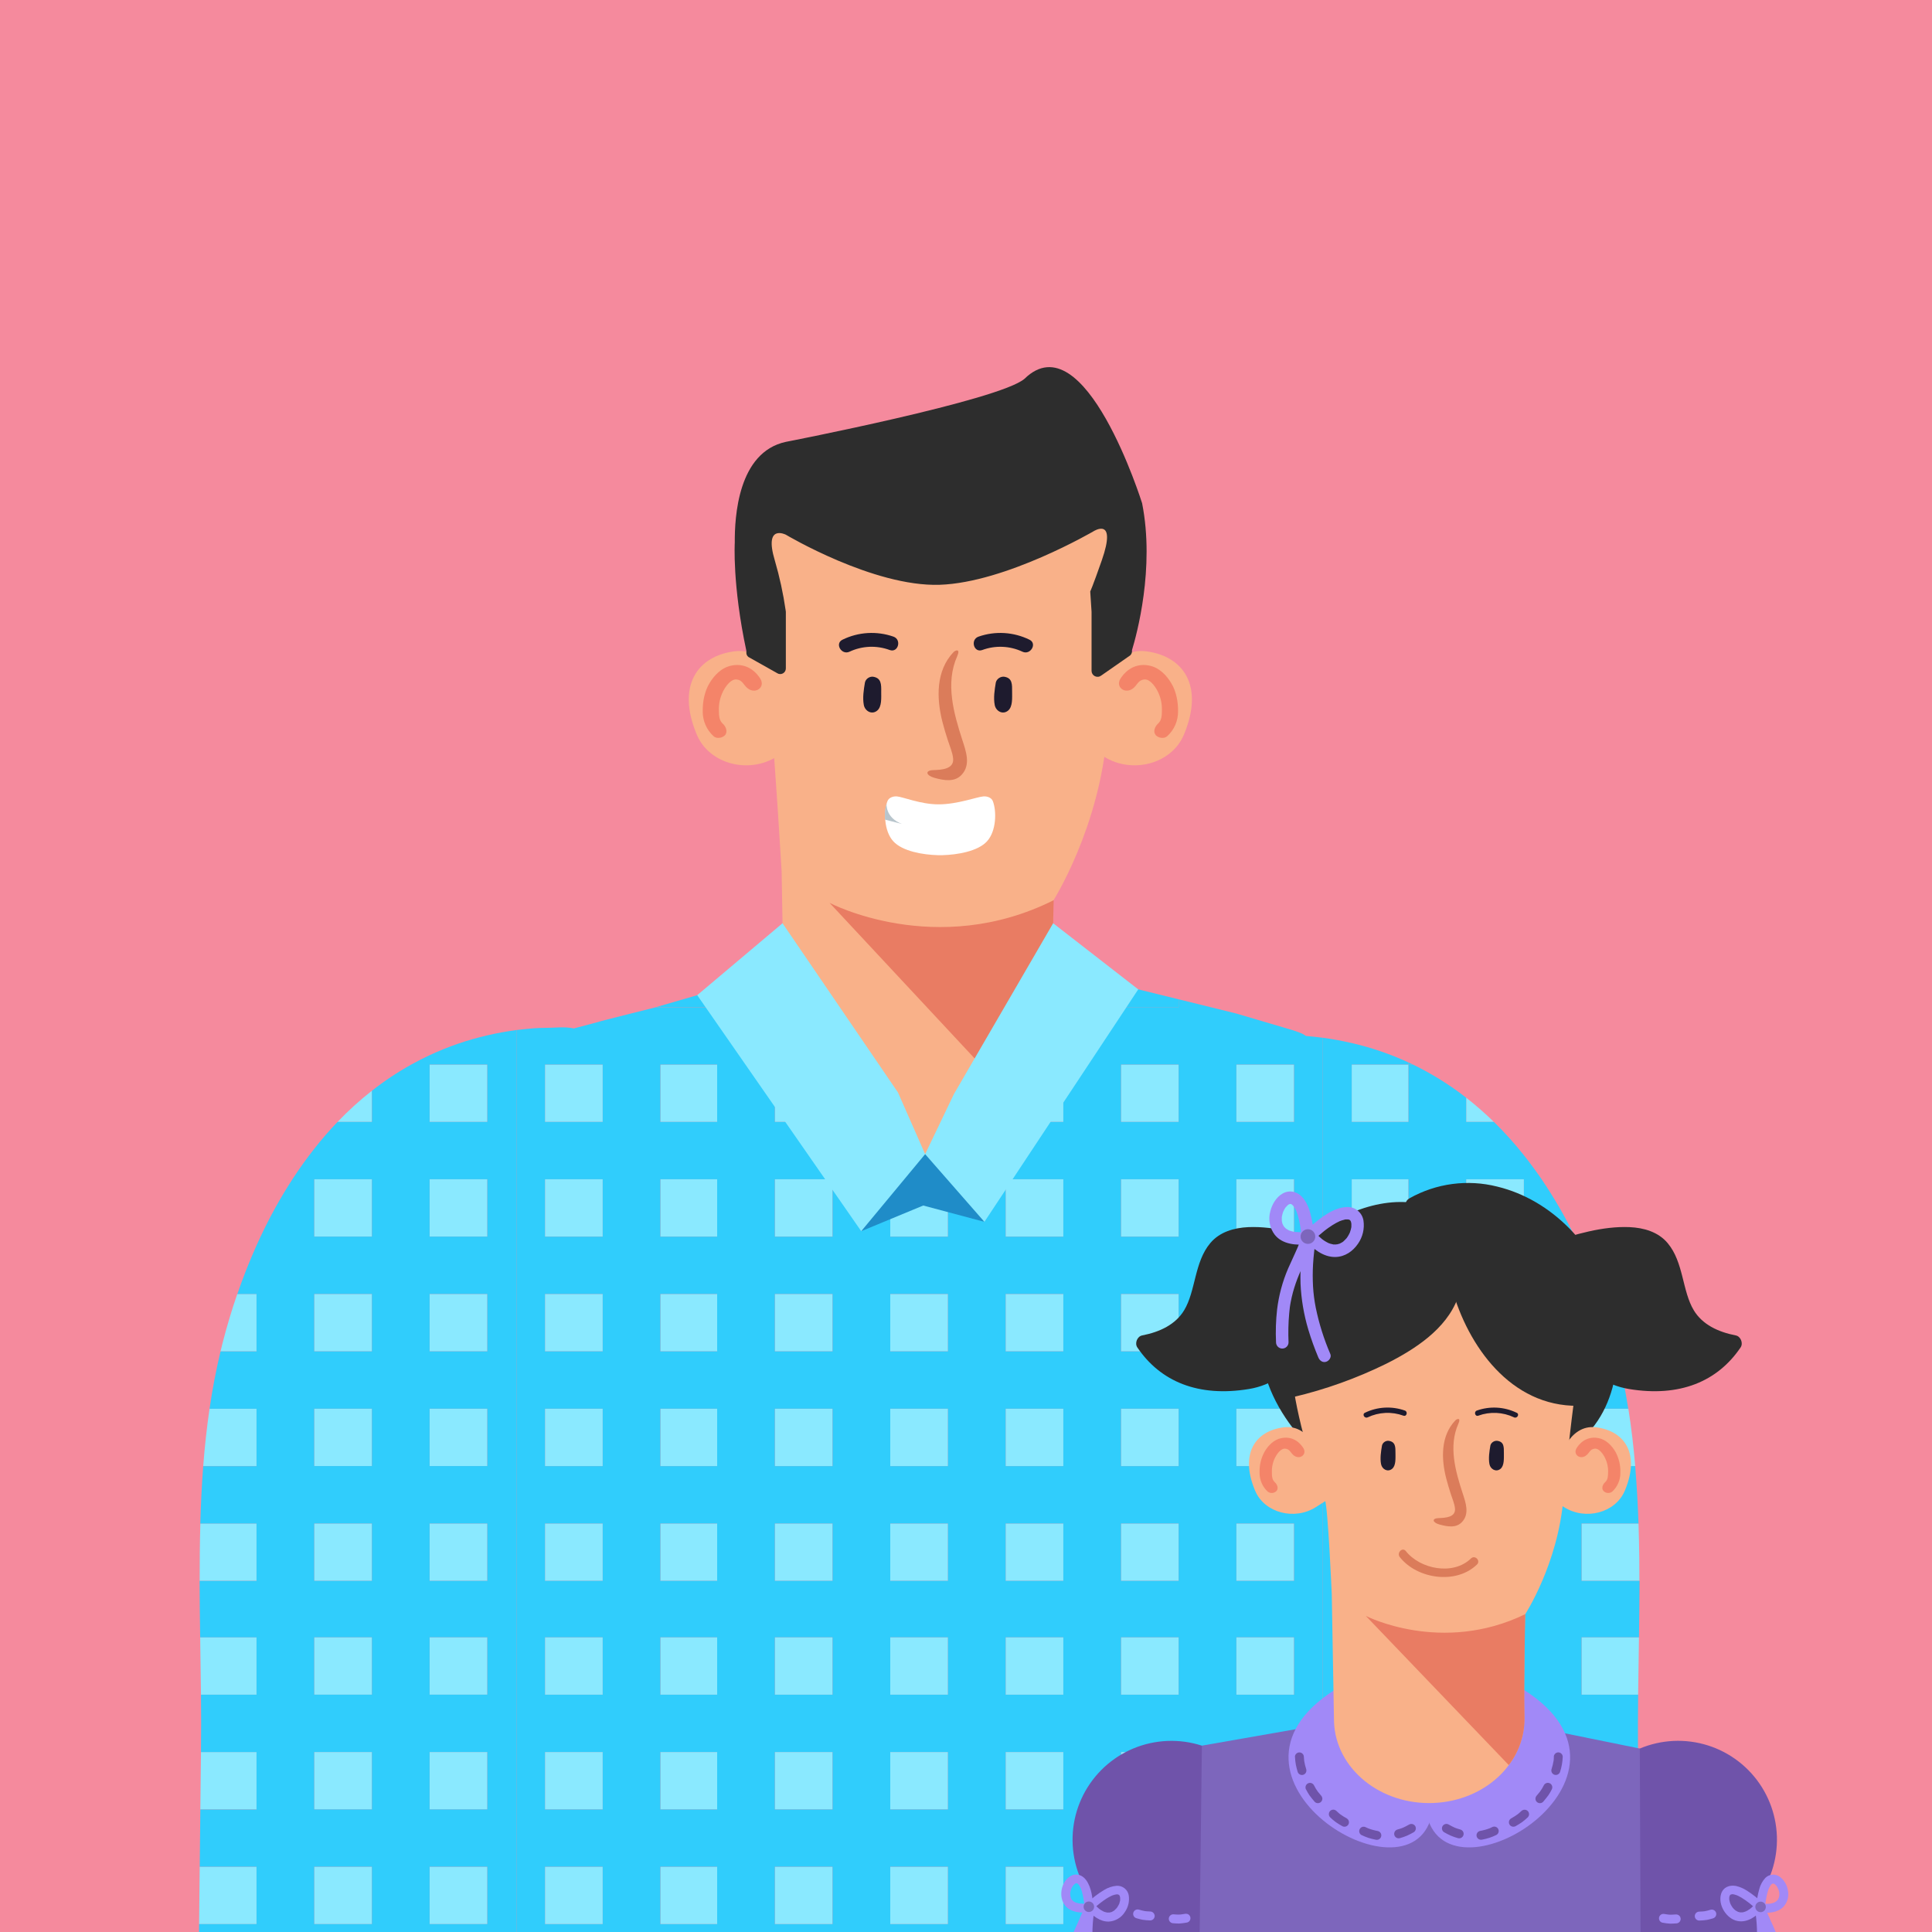 <svg width="174" height="174" viewBox="0 0 174 174" fill="none" xmlns="http://www.w3.org/2000/svg">
<rect x="0" y="0" width="174" height="174" fill="#333333" stroke="none"/>
<g clip-path="url(#clip0_682_1138)">
<path d="M181.007 -5.42H-8.618V184.205H181.007V-5.42Z" fill="#F58A9D"/>
<path d="M64.591 168.121H59.477V173.288H64.591V168.121Z" fill="#8AE9FF"/>
<path d="M106.15 168.121H100.962V173.288H106.15V168.121Z" fill="#8AE9FF"/>
<path d="M116.543 168.121H111.347V173.288H116.543V168.121Z" fill="#8AE9FF"/>
<path d="M85.374 168.121H80.178V173.288H85.374V168.121Z" fill="#8AE9FF"/>
<path d="M74.981 168.121H69.785V173.288H74.981V168.121Z" fill="#8AE9FF"/>
<path d="M54.28 168.121H49.084V173.288H54.28V168.121Z" fill="#8AE9FF"/>
<path d="M95.766 168.121H90.57V173.288H95.766V168.121Z" fill="#8AE9FF"/>
<path d="M74.981 157.794H69.785V162.961H74.981V157.794Z" fill="#8AE9FF"/>
<path d="M85.374 157.794H80.178V162.961H85.374V157.794Z" fill="#8AE9FF"/>
<path d="M64.591 157.794H59.477V162.961H64.591V157.794Z" fill="#8AE9FF"/>
<path d="M106.15 157.794H100.962V162.961H106.15V157.794Z" fill="#8AE9FF"/>
<path d="M116.543 157.794H111.347V162.961H116.543V157.794Z" fill="#8AE9FF"/>
<path d="M95.766 157.794H90.57V162.961H95.766V157.794Z" fill="#8AE9FF"/>
<path d="M54.28 157.794H49.084V162.961H54.28V157.794Z" fill="#8AE9FF"/>
<path d="M54.28 147.46H49.084V152.627H54.28V147.46Z" fill="#8AE9FF"/>
<path d="M95.766 147.46H90.57V152.627H95.766V147.46Z" fill="#8AE9FF"/>
<path d="M64.591 147.46H59.477V152.627H64.591V147.46Z" fill="#8AE9FF"/>
<path d="M116.543 147.46H111.347V152.627H116.543V147.46Z" fill="#8AE9FF"/>
<path d="M74.981 147.46H69.785V152.627H74.981V147.46Z" fill="#8AE9FF"/>
<path d="M85.374 147.46H80.178V152.627H85.374V147.46Z" fill="#8AE9FF"/>
<path d="M106.15 147.46H100.962V152.627H106.15V147.46Z" fill="#8AE9FF"/>
<path d="M116.543 137.208H111.347V142.375H116.543V137.208Z" fill="#8AE9FF"/>
<path d="M64.591 137.208H59.477V142.375H64.591V137.208Z" fill="#8AE9FF"/>
<path d="M95.766 137.208H90.57V142.375H95.766V137.208Z" fill="#8AE9FF"/>
<path d="M54.28 137.208H49.084V142.375H54.28V137.208Z" fill="#8AE9FF"/>
<path d="M85.374 137.208H80.178V142.375H85.374V137.208Z" fill="#8AE9FF"/>
<path d="M74.981 137.208H69.785V142.375H74.981V137.208Z" fill="#8AE9FF"/>
<path d="M106.15 137.208H100.962V142.375H106.15V137.208Z" fill="#8AE9FF"/>
<path d="M54.28 126.873H49.084V132.04H54.28V126.873Z" fill="#8AE9FF"/>
<path d="M74.981 126.873H69.785V132.04H74.981V126.873Z" fill="#8AE9FF"/>
<path d="M116.543 126.873H111.347V132.04H116.543V126.873Z" fill="#8AE9FF"/>
<path d="M85.374 126.873H80.178V132.04H85.374V126.873Z" fill="#8AE9FF"/>
<path d="M64.591 126.873H59.477V132.04H64.591V126.873Z" fill="#8AE9FF"/>
<path d="M95.766 126.873H90.57V132.04H95.766V126.873Z" fill="#8AE9FF"/>
<path d="M106.15 126.873H100.962V132.04H106.15V126.873Z" fill="#8AE9FF"/>
<path d="M74.981 116.54H69.785V121.707H74.981V116.54Z" fill="#8AE9FF"/>
<path d="M64.591 116.54H59.477V121.707H64.591V116.54Z" fill="#8AE9FF"/>
<path d="M106.15 116.54H100.962V121.707H106.15V116.54Z" fill="#8AE9FF"/>
<path d="M95.766 116.54H90.57V121.707H95.766V116.54Z" fill="#8AE9FF"/>
<path d="M85.374 116.54H80.178V121.707H85.374V116.54Z" fill="#8AE9FF"/>
<path d="M116.543 116.54H111.347V121.707H116.543V116.54Z" fill="#8AE9FF"/>
<path d="M54.28 116.54H49.084V121.707H54.28V116.54Z" fill="#8AE9FF"/>
<path d="M116.543 106.204H111.347V111.371H116.543V106.204Z" fill="#8AE9FF"/>
<path d="M64.591 106.204H59.477V111.371H64.591V106.204Z" fill="#8AE9FF"/>
<path d="M74.981 106.204H69.785V111.371H74.981V106.204Z" fill="#8AE9FF"/>
<path d="M85.374 106.204H80.178V111.371H85.374V106.204Z" fill="#8AE9FF"/>
<path d="M106.15 106.204H100.962V111.371H106.15V106.204Z" fill="#8AE9FF"/>
<path d="M54.28 106.204H49.084V111.371H54.28V106.204Z" fill="#8AE9FF"/>
<path d="M95.766 106.204H90.57V111.371H95.766V106.204Z" fill="#8AE9FF"/>
<path d="M106.15 95.874H100.962V101.041H106.15V95.874Z" fill="#8AE9FF"/>
<path d="M95.766 95.874H90.57V101.041H95.766V95.874Z" fill="#8AE9FF"/>
<path d="M64.591 95.874H59.477V101.041H64.591V95.874Z" fill="#8AE9FF"/>
<path d="M54.28 95.874H49.084V101.041H54.28V95.874Z" fill="#8AE9FF"/>
<path d="M85.374 95.874H80.178V101.041H85.374V95.874Z" fill="#8AE9FF"/>
<path d="M74.981 95.874H69.785V101.041H74.981V95.874Z" fill="#8AE9FF"/>
<path d="M116.543 95.874H111.347V101.041H116.543V95.874Z" fill="#8AE9FF"/>
<path d="M106.151 90.707V90.001L100.962 88.722V90.707H106.151Z" fill="#30CDFC"/>
<path d="M74.983 90.707V86.202H74.561L69.785 87.593V90.707H74.983Z" fill="#8AE9FF"/>
<path d="M85.374 86.202H80.178V90.707H85.374V86.202Z" fill="#8AE9FF"/>
<path d="M95.766 90.707V87.441L90.748 86.202H90.57V90.707H95.766Z" fill="#8AE9FF"/>
<path d="M64.59 90.707V89.106L59.477 90.593V90.707H64.59Z" fill="#30CDFC"/>
<path d="M59.082 90.707H59.477V90.593L59.082 90.707Z" fill="#30CDFC"/>
<path d="M117.61 93.301C117.442 93.172 117.254 93.071 117.053 93.003C116.987 92.969 116.476 92.793 116.409 92.776L111.354 91.284L109.012 90.705L106.151 90V90.705H100.963V88.722L95.765 87.433V90.705H90.57V86.194H85.374V90.705H80.178V86.194H74.982V90.705H69.785V87.593L64.589 89.104V90.715H59.082C59.082 90.715 53.988 91.981 53.846 92.049L51.682 92.623C50.831 92.437 49.981 92.574 49.083 92.573C48.761 92.573 48.433 92.585 48.099 92.608C47.562 92.65 47.034 92.708 46.514 92.769V195.236V198.123H119.104V93.46C118.613 93.396 118.115 93.343 117.61 93.301ZM111.35 101.034V95.874H116.546V101.042H111.346L111.35 101.034ZM111.35 111.365V106.204H116.546V111.373H111.346L111.35 111.365ZM111.35 121.698V116.54H116.546V121.706H111.346L111.35 121.698ZM111.35 132.032V126.873H116.546V132.04H111.346L111.35 132.032ZM111.35 142.367V137.208H116.546V142.375H111.346L111.35 142.367ZM111.35 152.619V147.46H116.546V152.627H111.346L111.35 152.619ZM111.35 162.952V157.794H116.546V162.96H111.346L111.35 162.952ZM111.35 173.28V168.113H116.546V173.28H111.346H111.35ZM111.35 183.613V178.446H116.546V183.613H111.346H111.35ZM111.35 193.948V188.79H116.546V193.956H111.346L111.35 193.948ZM100.963 101.042V95.874H106.151V101.042H100.963ZM100.963 111.373V106.204H106.151V111.373H100.963ZM100.963 121.706V116.54H106.151V121.706H100.963ZM100.963 132.04V126.873H106.151V132.04H100.963ZM100.963 142.375V137.208H106.151V142.375H100.963ZM100.963 152.627V147.46H106.151V152.627H100.963ZM100.963 162.96V157.794H106.151V162.96H100.963ZM100.963 173.288V168.121H106.151V173.288H100.963ZM100.963 183.621V178.454H106.151V183.621H100.963ZM100.963 193.956V188.79H106.151V193.956H100.963ZM90.57 101.042V95.874H95.765V101.042H90.57ZM90.57 111.373V106.204H95.765V111.373H90.57ZM90.57 121.706V116.54H95.765V121.706H90.57ZM90.57 132.04V126.873H95.765V132.04H90.57ZM90.57 142.375V137.208H95.765V142.375H90.57ZM90.57 152.627V147.46H95.765V152.627H90.57ZM90.57 162.96V157.794H95.765V162.96H90.57ZM90.57 173.288V168.121H95.765V173.288H90.57ZM90.57 183.621V178.454H95.765V183.621H90.57ZM90.57 193.956V188.79H95.765V193.956H90.57ZM80.178 101.042V95.874H85.374V101.042H80.178ZM80.178 111.373V106.204H85.374V111.373H80.178ZM80.178 121.706V116.54H85.374V121.706H80.178ZM80.178 132.04V126.873H85.374V132.04H80.178ZM80.178 142.375V137.208H85.374V142.375H80.178ZM80.178 152.627V147.46H85.374V152.627H80.178ZM80.178 162.96V157.794H85.374V162.96H80.178ZM80.178 173.288V168.121H85.374V173.288H80.178ZM80.178 183.621V178.454H85.374V183.621H80.178ZM80.178 193.956V188.79H85.374V193.956H80.178ZM69.785 101.042V95.874H74.982V101.042H69.785ZM69.785 111.373V106.204H74.982V111.373H69.785ZM69.785 121.706V116.54H74.982V121.706H69.785ZM69.785 132.04V126.873H74.982V132.04H69.785ZM69.785 142.375V137.208H74.982V142.375H69.785ZM69.785 152.627V147.46H74.982V152.627H69.785ZM69.785 162.96V157.794H74.982V162.96H69.785ZM69.785 173.288V168.121H74.982V173.288H69.785ZM69.785 183.621V178.454H74.982V183.621H69.785ZM69.785 193.956V188.79H74.982V193.956H69.785ZM59.474 101.042V95.874H64.589V101.042H59.477H59.474ZM59.474 111.373V106.204H64.589V111.373H59.477H59.474ZM59.474 121.706V116.54H64.589V121.706H59.477H59.474ZM59.474 132.04V126.873H64.589V132.04H59.477H59.474ZM59.474 142.375V137.208H64.589V142.375H59.477H59.474ZM59.474 152.627V147.46H64.589V152.627H59.477H59.474ZM59.474 162.96V157.794H64.589V162.96H59.477H59.474ZM59.474 173.288V168.121H64.589V173.288H59.477H59.474ZM59.474 183.621V178.454H64.589V183.621H59.477H59.474ZM59.474 193.956V188.79H64.589V193.956H59.477H59.474ZM49.083 101.042V95.874H54.281V101.042H49.083ZM49.083 111.373V106.204H54.281V111.373H49.083ZM49.083 121.706V116.54H54.281V121.706H49.083ZM49.083 132.04V126.873H54.281V132.04H49.083ZM49.083 142.375V137.208H54.281V142.375H49.083ZM49.083 152.627V147.46H54.281V152.627H49.083ZM49.083 162.96V157.794H54.281V162.96H49.083ZM49.083 173.288V168.121H54.281V173.288H49.083ZM49.083 183.621V178.454H54.281V183.621H49.083ZM49.083 193.956V188.79H54.281V193.956H49.083Z" fill="#30CDFC"/>
<path d="M68.185 44.178C68.185 44.178 67.761 56.043 69.535 66.217C69.722 67.275 70.395 78.474 70.395 78.474L70.682 95.115C70.903 101.2 76.598 105.942 83.32 105.637C89.803 105.346 94.865 100.455 94.759 94.59C94.665 89.347 94.859 81.115 94.859 81.115C94.859 81.115 99.047 74.533 99.713 65.924C100.378 57.314 100.14 45.29 100.14 45.29L87.995 38.335L68.185 44.178Z" fill="#F9B189"/>
<path d="M94.895 81.09V81.074C84.313 86.373 74.714 81.314 74.714 81.314L92.8 100.712C94.124 98.931 94.825 96.764 94.795 94.545C94.7 89.446 94.88 81.522 94.895 81.09Z" fill="#E97C63"/>
<path d="M127.25 95.874L126.853 95.688V95.874H127.25Z" fill="#30CDFC"/>
<g style="mix-blend-mode:screen">
<path d="M147.637 145.18C147.644 144.245 147.649 143.311 147.65 142.375H147.637V145.18Z" fill="#1F8CC8"/>
</g>
<path d="M147.635 168.121H142.439V173.288H147.635V168.121Z" fill="#8AE9FF"/>
<path d="M23.103 168.121H17.986C17.968 169.827 17.95 171.549 17.932 173.288H23.103V168.121Z" fill="#8AE9FF"/>
<path d="M126.852 168.121H121.738V173.288H126.852V168.121Z" fill="#8AE9FF"/>
<path d="M33.497 168.121H28.301V173.288H33.497V168.121Z" fill="#8AE9FF"/>
<path d="M137.244 168.121H132.048V173.288H137.244V168.121Z" fill="#8AE9FF"/>
<path d="M43.888 168.121H38.692V173.288H43.888V168.121Z" fill="#8AE9FF"/>
<path d="M33.497 157.794H28.301V162.961H33.497V157.794Z" fill="#8AE9FF"/>
<path d="M43.888 157.794H38.692V162.961H43.888V157.794Z" fill="#8AE9FF"/>
<path d="M137.244 157.794H132.048V162.961H137.244V157.794Z" fill="#8AE9FF"/>
<path d="M126.852 157.794H121.738V162.961H126.852V157.794Z" fill="#8AE9FF"/>
<path d="M23.104 157.794H18.101C18.082 159.492 18.062 161.214 18.043 162.961H23.104V157.794Z" fill="#8AE9FF"/>
<path d="M142.439 162.961H147.577C147.56 161.35 147.542 159.763 147.524 158.202C147.524 158.066 147.524 157.931 147.524 157.794H142.439V162.961Z" fill="#8AE9FF"/>
<path d="M33.497 147.46H28.301V152.627H33.497V147.46Z" fill="#8AE9FF"/>
<path d="M23.103 147.46H18.028C18.054 149.19 18.083 150.914 18.101 152.627H23.103V147.46Z" fill="#8AE9FF"/>
<path d="M126.852 147.46H121.738V152.627H126.852V147.46Z" fill="#8AE9FF"/>
<path d="M43.888 147.46H38.692V152.627H43.888V147.46Z" fill="#8AE9FF"/>
<path d="M142.439 152.627H147.534C147.555 150.913 147.584 149.189 147.61 147.46H142.439V152.627Z" fill="#8AE9FF"/>
<path d="M137.244 147.46H132.048V152.627H137.244V147.46Z" fill="#8AE9FF"/>
<path d="M137.244 137.208H132.048V142.375H137.244V137.208Z" fill="#8AE9FF"/>
<path d="M142.439 142.375H147.637V140.295C147.624 139.265 147.601 138.236 147.568 137.208H142.439V142.375Z" fill="#8AE9FF"/>
<path d="M126.852 137.208H121.738V142.375H126.852V137.208Z" fill="#8AE9FF"/>
<path d="M33.497 137.208H28.301V142.375H33.497V137.208Z" fill="#8AE9FF"/>
<path d="M23.103 137.208H18.044C17.996 138.927 17.98 140.651 17.983 142.375H23.103V137.208Z" fill="#8AE9FF"/>
<path d="M43.888 137.208H38.692V142.375H43.888V137.208Z" fill="#8AE9FF"/>
<path d="M147.637 140.296V142.376H147.65" fill="#8AE9FF"/>
<path d="M126.852 126.873H121.738V132.04H126.852V126.873Z" fill="#8AE9FF"/>
<path d="M33.497 126.873H28.301V132.04H33.497V126.873Z" fill="#8AE9FF"/>
<path d="M137.244 126.873H132.048V132.04H137.244V126.873Z" fill="#8AE9FF"/>
<path d="M142.439 132.04H147.273C147.126 130.306 146.925 128.582 146.654 126.873H142.439V132.04Z" fill="#8AE9FF"/>
<path d="M43.888 126.873H38.692V132.04H43.888V126.873Z" fill="#8AE9FF"/>
<path d="M23.103 126.873H18.872C18.621 128.582 18.436 130.306 18.302 132.04H23.103V126.873Z" fill="#8AE9FF"/>
<path d="M23.103 116.54H21.369C20.865 118.001 20.427 119.472 20.053 120.929C19.985 121.188 19.924 121.447 19.861 121.707H23.103V116.54Z" fill="#8AE9FF"/>
<path d="M43.888 116.54H38.692V121.707H43.888V116.54Z" fill="#8AE9FF"/>
<path d="M126.852 116.54H121.738V121.707H126.852V116.54Z" fill="#8AE9FF"/>
<path d="M33.497 116.54H28.301V121.707H33.497V116.54Z" fill="#8AE9FF"/>
<path d="M142.439 121.707H145.596C145.596 121.679 145.583 121.65 145.575 121.623C145.141 119.935 144.623 118.23 144.015 116.54H142.439V121.707Z" fill="#8AE9FF"/>
<path d="M137.244 116.54H132.048V121.707H137.244V116.54Z" fill="#8AE9FF"/>
<path d="M126.852 106.204H121.738V111.371H126.852V106.204Z" fill="#8AE9FF"/>
<path d="M137.244 106.204H132.048V111.371H137.244V106.204Z" fill="#8AE9FF"/>
<path d="M33.497 106.204H28.301V111.371H33.497V106.204Z" fill="#8AE9FF"/>
<path d="M43.888 106.204H38.692V111.371H43.888V106.204Z" fill="#8AE9FF"/>
<path d="M134.54 101.042C133.751 100.269 132.919 99.541 132.048 98.862V101.042H134.54Z" fill="#8AE9FF"/>
<path d="M126.852 95.874H121.738V101.041H126.852V95.874Z" fill="#8AE9FF"/>
<path d="M43.888 95.874H38.692V101.041H43.888V95.874Z" fill="#8AE9FF"/>
<path d="M33.496 98.232C32.399 99.095 31.364 100.034 30.399 101.042H33.496V98.232Z" fill="#8AE9FF"/>
<path d="M43.888 93.246C42.098 93.658 40.357 94.257 38.692 95.033C38.129 95.296 37.578 95.576 37.043 95.874C35.801 96.565 34.615 97.354 33.498 98.233V101.042H30.4C29.662 101.811 28.963 102.618 28.305 103.459C27.606 104.342 26.951 105.262 26.335 106.207C25.262 107.863 24.304 109.59 23.467 111.376C23.345 111.634 23.225 111.893 23.108 112.154C22.464 113.596 21.882 115.065 21.375 116.543H23.103V121.71H19.862C19.452 123.413 19.127 125.136 18.872 126.876H23.103V132.043H18.302C18.17 133.759 18.088 135.483 18.04 137.212H23.103V142.378H17.978C17.978 144.075 18.004 145.771 18.028 147.463H23.103V152.63H18.101C18.117 154.268 18.123 155.899 18.101 157.512C18.101 157.607 18.101 157.702 18.101 157.797H23.103V162.964H18.044C18.025 164.663 18.006 166.381 17.988 168.119H23.103V173.286H17.931C17.923 174.082 17.915 174.88 17.907 175.68C17.898 176.602 17.889 177.526 17.88 178.453C17.862 180.165 17.845 181.887 17.828 183.62C17.811 185.338 17.794 187.061 17.777 188.788C17.76 190.515 17.743 192.238 17.727 193.955C17.711 195.673 17.694 197.396 17.675 199.122C17.657 200.848 17.64 202.57 17.624 204.289C17.608 205.987 17.59 215.141 17.572 216.833H17.909L23.103 216.858H43.887L46.513 216.833V92.768C45.614 92.888 44.739 93.047 43.888 93.246ZM23.103 204.289H17.907V199.122H23.103V204.289ZM23.103 193.955H17.907V188.79H23.103V193.955ZM23.103 183.62H17.907V178.453H23.103V183.62ZM33.496 204.289H28.301V199.122H33.496V204.289ZM33.496 193.955H28.301V188.79H33.496V193.955ZM33.496 183.62H28.301V178.453H33.496V183.62ZM33.496 173.286H28.301V168.119H33.496V173.286ZM33.496 162.959H28.301V157.794H33.496V162.959ZM33.496 152.625H28.301V147.46H33.496V152.625ZM33.496 142.374H28.301V137.208H33.496V142.374ZM33.496 132.038H28.301V126.873H33.496V132.038ZM33.496 121.705H28.301V116.54H33.496V121.705ZM33.496 111.371H28.301V106.204H33.496V111.371ZM43.888 204.289H38.692V199.122H43.888V204.289ZM43.888 193.955H38.692V188.79H43.888V193.955ZM43.888 183.62H38.692V178.453H43.888V183.62ZM43.888 173.286H38.692V168.119H43.888V173.286ZM43.888 162.959H38.692V157.794H43.888V162.959ZM43.888 152.625H38.692V147.46H43.888V152.625ZM43.888 142.374H38.692V137.208H43.888V142.374ZM43.888 132.038H38.692V126.873H43.888V132.038ZM43.888 121.705H38.692V116.54H43.888V121.705ZM43.888 111.371H38.692V106.204H43.888V111.371ZM43.888 101.041H38.692V95.874H43.888V101.041Z" fill="#30CDFC"/>
<path d="M148.006 204.289C147.988 202.484 147.971 200.744 147.953 199.122C147.935 197.245 147.918 195.507 147.901 193.955C147.88 191.846 147.863 190.088 147.85 188.788C147.835 187.246 147.827 186.372 147.827 186.372C147.839 185.444 147.848 184.528 147.855 183.62C147.868 181.861 147.871 180.139 147.864 178.453C147.858 176.692 147.842 174.97 147.816 173.286C147.79 171.522 147.753 169.8 147.705 168.119C147.684 167.367 147.662 166.627 147.637 165.899C147.624 165.545 147.611 165.192 147.599 164.841C147.592 164.211 147.585 163.584 147.578 162.959H142.44V157.794H147.521C147.505 156.086 147.521 154.362 147.534 152.627H142.44V147.46H147.61C147.619 146.701 147.629 145.941 147.637 145.18C147.645 144.246 147.649 143.311 147.65 142.375H142.44V137.208H147.568C147.51 135.478 147.407 133.754 147.268 132.04H142.435V126.873H146.645C146.371 125.133 146.026 123.409 145.591 121.706H142.44V116.539H144.015C143.545 115.233 143.021 113.934 142.44 112.658C142.244 112.229 142.042 111.799 141.832 111.369C140.958 109.578 139.957 107.851 138.837 106.201C138.331 105.462 137.8 104.742 137.244 104.04C136.406 102.984 135.503 101.982 134.541 101.039H132.048V98.862C130.559 97.7 128.951 96.698 127.25 95.874H126.852V101.042H121.739V95.874H126.852V95.687C125.212 94.93 123.499 94.345 121.739 93.94C120.886 93.742 120.008 93.579 119.104 93.457V204.289L119.241 216.833L121.877 216.859H142.583L147.781 216.833H148.203C148.18 215.096 148.024 205.935 148.006 204.289ZM126.852 204.289H121.739V199.122H126.852V204.289ZM126.852 193.955H121.739V188.79H126.852V193.955ZM126.852 183.62H121.739V178.453H126.852V183.62ZM126.852 173.286H121.739V168.119H126.852V173.286ZM126.852 162.959H121.739V157.794H126.852V162.959ZM126.852 152.625H121.739V147.46H126.852V152.625ZM126.852 142.374H121.739V137.208H126.852V142.374ZM126.852 132.038H121.739V126.873H126.852V132.038ZM126.852 121.705H121.739V116.539H126.852V121.705ZM126.852 111.371H121.739V106.204H126.852V111.371ZM137.244 204.289H132.048V199.122H137.244V204.289ZM137.244 193.955H132.048V188.79H137.244V193.955ZM137.244 183.62H132.048V178.453H137.244V183.62ZM137.244 173.286H132.048V168.119H137.244V173.286ZM137.244 162.959H132.048V157.794H137.244V162.959ZM137.244 152.625H132.048V147.46H137.244V152.625ZM137.244 142.374H132.048V137.208H137.244V142.374ZM137.244 132.038H132.048V126.873H137.244V132.038ZM137.244 121.705H132.048V116.539H137.244V121.705ZM137.244 111.371H132.048V106.204H137.244V111.371ZM142.44 168.119H147.637V173.286H142.44V168.119ZM142.44 178.453H147.637V183.62H142.44V178.453ZM142.44 188.788H147.637V193.955H142.44V188.788ZM142.44 204.289V199.122H147.637V204.289H142.44Z" fill="#30CDFC"/>
<path d="M71.192 67.355L70.602 62.718C70.602 62.718 69.502 58.225 66.152 58.658C62.803 59.092 60.94 61.752 62.722 66.086C62.742 66.131 62.758 66.174 62.779 66.216C63.906 68.821 67.451 69.735 69.974 68.13L71.192 67.355Z" fill="#F9B189"/>
<path opacity="0.5" d="M65.894 59.942C64.987 60.112 64.32 60.821 63.885 61.553C63.45 62.284 63.279 63.204 63.288 64.05C63.282 64.474 63.366 64.894 63.535 65.283C63.703 65.672 63.953 66.02 64.266 66.305C64.547 66.56 65.061 66.467 65.293 66.214C65.563 65.911 65.383 65.436 65.101 65.184C64.748 64.862 64.753 64.412 64.743 63.955C64.728 63.367 64.859 62.785 65.124 62.26C65.389 61.741 65.849 61.158 66.311 61.193C66.896 61.239 66.942 61.693 67.345 61.999C68.067 62.55 68.939 61.883 68.483 61.135C68.23 60.718 67.406 59.65 65.894 59.938" fill="#F0584A"/>
<path d="M98.189 67.355L98.78 62.718C98.78 62.718 99.879 58.225 103.23 58.658C106.581 59.092 108.44 61.752 106.658 66.086C106.639 66.131 106.623 66.174 106.603 66.216C105.476 68.821 101.931 69.735 99.406 68.13L98.189 67.355Z" fill="#F9B189"/>
<path opacity="0.5" d="M103.493 59.942C104.401 60.112 105.067 60.821 105.502 61.553C105.937 62.284 106.107 63.204 106.099 64.05C106.105 64.474 106.021 64.894 105.852 65.283C105.683 65.672 105.434 66.02 105.12 66.305C104.839 66.56 104.325 66.467 104.093 66.214C103.824 65.911 104.003 65.436 104.285 65.184C104.64 64.862 104.633 64.412 104.643 63.955C104.659 63.367 104.529 62.784 104.263 62.26C103.997 61.741 103.538 61.158 103.077 61.193C102.49 61.239 102.444 61.693 102.043 61.999C101.321 62.55 100.448 61.883 100.903 61.135C101.158 60.718 101.98 59.65 103.493 59.938" fill="#F0584A"/>
<path d="M102.861 45.324C102.861 45.324 97.705 28.812 92.269 34.115C89.991 36.068 70.777 39.795 70.777 39.795C66.451 40.724 66.16 46.586 66.176 48.865C66.176 48.865 65.944 52.659 67.22 58.622V58.743C67.212 58.823 67.225 58.904 67.256 58.978C67.288 59.052 67.337 59.117 67.4 59.167L69.978 60.617C70.054 60.67 70.143 60.702 70.235 60.708C70.328 60.714 70.42 60.695 70.503 60.652C70.585 60.61 70.654 60.545 70.702 60.466C70.75 60.386 70.775 60.295 70.775 60.203V55.1C70.775 55.056 70.769 55.012 70.758 54.97C70.538 53.449 70.211 51.945 69.78 50.47C68.779 47.133 70.775 48.156 70.775 48.156C70.775 48.156 78.67 52.866 84.631 52.667C90.592 52.469 98.487 47.847 98.487 47.847C98.487 47.847 100.628 46.466 99.228 50.47C98.379 52.901 98.189 53.268 98.189 53.268L98.308 55.1V60.417C98.308 60.517 98.336 60.615 98.388 60.7C98.441 60.785 98.516 60.853 98.606 60.898C98.695 60.943 98.795 60.962 98.895 60.953C98.994 60.945 99.09 60.908 99.17 60.849L101.789 59.025C101.844 58.972 101.886 58.908 101.914 58.838C101.942 58.767 101.954 58.691 101.95 58.616V58.55C102.363 57.195 104.019 51.18 102.861 45.324Z" fill="#2D2D2D"/>
<path d="M62.793 89.627L70.476 83.15L80.876 98.395L83.32 103.945L85.912 98.535L94.849 83.15L102.513 89.105L88.658 110.043L83.43 107.415L77.564 110.884L62.793 89.627Z" fill="#8AE9FF"/>
<path d="M83.32 103.945L77.564 110.884L83.149 108.572L88.658 110.043L83.32 103.945Z" fill="#1F8CC8"/>
<path d="M85.879 58.729C84.289 60.392 84.323 62.86 84.885 65.046C85.027 65.596 85.193 66.14 85.369 66.683C85.544 67.226 85.775 67.74 85.838 68.285C85.954 69.274 84.794 69.334 84.073 69.356C83.268 69.382 83.392 69.839 84.164 70.057C85.018 70.29 85.975 70.466 86.611 69.775C87.449 68.866 86.996 67.656 86.667 66.636C85.897 64.249 85.122 61.529 86.205 59.108C86.527 58.378 86.041 58.56 85.879 58.729Z" fill="#DB7C5A"/>
<path d="M89.416 72.147C89.292 71.836 88.914 71.703 88.579 71.725C88.005 71.762 86.247 72.442 84.525 72.442C82.899 72.442 81.303 71.76 80.765 71.725C80.431 71.703 80.052 71.836 79.928 72.147C79.571 73.049 79.606 74.846 80.452 75.769C81.272 76.671 83.125 76.984 84.48 77.019H84.865C86.22 76.984 88.073 76.671 88.893 75.769C89.739 74.846 89.766 73.049 89.416 72.147Z" fill="white"/>
<path d="M91.153 62.312C91.153 61.636 91.192 61.046 90.41 60.943C90.27 60.938 90.132 60.972 90.011 61.043C89.89 61.114 89.792 61.218 89.729 61.343C89.708 61.383 89.694 61.425 89.685 61.47C89.577 62.114 89.461 62.847 89.587 63.495C89.693 64.044 90.301 64.395 90.784 64.004C91.224 63.648 91.148 62.833 91.153 62.312Z" fill="#1E1B2E"/>
<path d="M79.364 62.312C79.373 61.636 79.382 61.046 78.601 60.943C78.464 60.938 78.328 60.973 78.211 61.044C78.093 61.115 77.999 61.219 77.94 61.342C77.92 61.383 77.906 61.425 77.898 61.47C77.79 62.114 77.673 62.847 77.798 63.495C77.905 64.044 78.514 64.395 78.996 64.004C79.435 63.648 79.36 62.833 79.364 62.312Z" fill="#1E1B2E"/>
<path d="M76.511 58.692C77.075 58.428 77.686 58.279 78.308 58.253C78.93 58.228 79.551 58.327 80.135 58.544C80.895 58.811 81.224 57.603 80.467 57.337C79.722 57.077 78.933 56.968 78.146 57.014C77.359 57.062 76.588 57.264 75.88 57.611C75.152 57.954 75.786 59.034 76.511 58.692Z" fill="#1E1B2E"/>
<path d="M92.713 57.611C92.004 57.264 91.234 57.062 90.446 57.014C89.659 56.968 88.87 57.077 88.125 57.338C87.371 57.603 87.694 58.813 88.458 58.544C89.042 58.327 89.663 58.228 90.285 58.254C90.907 58.279 91.518 58.428 92.082 58.693C92.806 59.034 93.441 57.955 92.713 57.611Z" fill="#1E1B2E"/>
<path d="M79.851 72.35C79.851 72.35 79.69 73.618 81.233 74.207L79.706 73.819C79.706 73.819 79.63 72.938 79.851 72.35Z" fill="#B8C5CC"/>
<path d="M143.351 170.024C141.397 168.203 138.436 167.269 138.748 163.695C139.623 155.64 142.625 155.514 146.287 158.218C148.06 157.067 150.184 156.584 152.28 156.856C154.376 157.128 156.307 158.138 157.727 159.703C159.147 161.269 159.964 163.289 160.031 165.401C160.098 167.514 159.411 169.581 158.093 171.234C158.804 173.206 159.116 175.618 158.338 177.034C157.513 178.534 154.149 179.871 144.908 178.967C140.545 178.539 145.691 175.328 144.487 171.622C144.051 171.133 143.67 170.597 143.351 170.024Z" fill="#6F53AA"/>
<path d="M154.062 171.994C153.869 172.055 153.672 172.104 153.472 172.141L153.579 172.126C153.4 172.15 153.218 172.155 153.037 172.165C152.931 172.167 152.829 172.209 152.752 172.282C152.696 172.339 152.657 172.411 152.642 172.489C152.626 172.567 152.634 172.648 152.664 172.722C152.695 172.795 152.747 172.858 152.813 172.903C152.88 172.947 152.958 172.97 153.037 172.97C153.278 172.964 153.519 172.943 153.757 172.906C153.933 172.874 154.104 172.816 154.276 172.771C154.379 172.742 154.466 172.673 154.518 172.581C154.571 172.488 154.585 172.379 154.558 172.276C154.528 172.174 154.459 172.088 154.367 172.035C154.274 171.983 154.165 171.968 154.062 171.994Z" fill="#A189F7"/>
<path d="M150.961 172.419C150.813 172.419 150.663 172.439 150.515 172.443C150.402 172.445 150.29 172.437 150.178 172.421L150.286 172.435L149.922 172.381C149.817 172.355 149.706 172.369 149.611 172.421C149.521 172.474 149.455 172.56 149.426 172.661C149.398 172.766 149.413 172.877 149.466 172.972C149.492 173.017 149.527 173.057 149.568 173.089C149.61 173.121 149.657 173.144 149.708 173.157C149.945 173.203 150.185 173.234 150.426 173.249C150.603 173.249 150.784 173.233 150.961 173.225C151.068 173.225 151.17 173.182 151.246 173.107C151.321 173.031 151.364 172.929 151.364 172.822C151.364 172.715 151.321 172.613 151.246 172.537C151.17 172.462 151.068 172.419 150.961 172.419Z" fill="#A189F7"/>
<path d="M158.965 171.827C158.992 171.386 159.059 170.948 159.165 170.519C159.186 170.44 159.21 170.358 159.234 170.282C159.247 170.244 159.262 170.207 159.274 170.168C159.287 170.129 159.326 170.039 159.308 170.081C159.291 170.123 159.324 170.046 159.331 170.033L159.376 169.944C159.405 169.891 159.439 169.841 159.469 169.791C159.5 169.741 159.469 169.791 159.469 169.791L159.511 169.741L159.561 169.691C159.593 169.657 159.655 169.641 159.561 169.691C159.595 169.674 159.627 169.654 159.658 169.632C159.708 169.594 159.611 169.648 159.621 169.648L159.682 169.628H159.705C159.735 169.611 159.771 169.688 159.642 169.636H159.687C159.687 169.636 159.735 169.636 159.74 169.636C159.745 169.636 159.637 169.607 159.7 169.636C159.732 169.65 159.766 169.66 159.801 169.667C159.774 169.667 159.708 169.615 159.763 169.651C159.781 169.663 159.8 169.673 159.819 169.683C159.835 169.694 159.851 169.704 159.867 169.714C159.925 169.746 159.825 169.677 159.838 169.693C159.851 169.709 159.904 169.751 159.935 169.781C159.966 169.812 159.987 169.843 160.014 169.87C160.041 169.897 159.958 169.786 159.996 169.849L160.038 169.912C160.086 169.988 160.122 170.073 160.164 170.147C160.101 170.025 160.164 170.162 160.182 170.202C160.199 170.242 160.209 170.294 160.222 170.34C160.235 170.387 160.238 170.429 160.248 170.472C160.265 170.555 160.248 170.389 160.248 170.456C160.248 170.481 160.248 170.505 160.248 170.529C160.25 170.577 160.25 170.625 160.248 170.672C160.248 170.693 160.248 170.714 160.248 170.733C160.248 170.817 160.248 170.733 160.248 170.733C160.227 170.824 160.202 170.909 160.175 170.998C160.215 170.87 160.165 171.009 160.143 171.048L160.109 171.101C160.064 171.181 160.146 171.07 160.109 171.101C160.072 171.131 160.037 171.18 159.996 171.217C159.987 171.228 159.974 171.236 159.962 171.247C159.927 171.28 160.032 171.199 159.99 171.227C159.948 171.254 159.94 171.262 159.912 171.278C159.861 171.311 159.807 171.34 159.751 171.365C159.856 171.317 159.671 171.391 159.629 171.402C159.551 171.423 159.472 171.441 159.392 171.454C159.345 171.454 159.415 171.454 159.419 171.454H159.352C159.305 171.454 159.26 171.454 159.213 171.463C158.998 171.471 158.782 171.461 158.569 171.433C158.462 171.434 158.36 171.476 158.285 171.552C158.21 171.627 158.167 171.729 158.166 171.835C158.168 171.942 158.212 172.043 158.287 172.118C158.362 172.193 158.463 172.236 158.569 172.238C159.263 172.322 160.061 172.269 160.594 171.755C160.783 171.56 160.92 171.322 160.995 171.061C161.07 170.8 161.08 170.525 161.024 170.26C160.95 169.775 160.693 169.336 160.306 169.035C160.111 168.888 159.869 168.817 159.626 168.836C159.383 168.854 159.155 168.961 158.984 169.135C158.732 169.41 158.55 169.742 158.453 170.102C158.292 170.664 158.196 171.242 158.166 171.826C158.166 171.933 158.208 172.035 158.284 172.111C158.36 172.186 158.462 172.229 158.569 172.229C158.676 172.229 158.778 172.186 158.854 172.111C158.929 172.035 158.972 171.933 158.972 171.826L158.965 171.827Z" fill="#A189F7"/>
<path d="M158.736 171.378C158.313 170.974 157.852 170.611 157.361 170.294C157.051 170.086 156.707 169.937 156.344 169.852C155.761 169.743 155.195 169.963 155.008 170.56C154.696 171.552 155.492 172.834 156.505 173.013C157.399 173.174 158.181 172.59 158.736 171.948C158.81 171.871 158.85 171.769 158.85 171.663C158.85 171.557 158.81 171.455 158.736 171.378C158.66 171.304 158.558 171.262 158.451 171.262C158.345 171.262 158.242 171.304 158.166 171.378C158.031 171.536 157.884 171.685 157.728 171.823C157.696 171.85 157.662 171.879 157.628 171.905C157.696 171.85 157.609 171.919 157.586 171.935C157.517 171.986 157.445 172.032 157.37 172.074L157.275 172.124C157.248 172.137 157.146 172.18 157.256 172.135C157.193 172.161 157.129 172.183 157.064 172.201L156.977 172.222C156.961 172.222 156.855 172.243 156.934 172.232C157.013 172.221 156.908 172.232 156.893 172.232H156.8H156.721C156.653 172.232 156.663 172.216 156.721 172.232C156.666 172.216 156.608 172.209 156.56 172.193L156.487 172.167C156.397 172.142 156.545 172.204 156.497 172.167C156.449 172.13 156.395 172.116 156.349 172.087L156.288 172.045C156.21 171.998 156.328 172.085 156.288 172.045C156.247 172.005 156.205 171.976 156.168 171.939C156.131 171.902 156.099 171.866 156.065 171.827C156.056 171.816 155.998 171.739 156.044 171.802C156.091 171.865 156.03 171.782 156.02 171.766C155.96 171.678 155.906 171.585 155.859 171.489C155.83 171.431 155.841 171.438 155.859 171.5C155.859 171.476 155.84 171.454 155.832 171.431C155.814 171.38 155.796 171.328 155.783 171.27C155.77 171.212 155.761 171.178 155.751 171.133C155.741 171.088 155.751 171.086 155.74 171.064C155.754 171.131 155.74 171.148 155.74 171.078C155.74 171.035 155.74 170.99 155.74 170.946C155.74 170.903 155.74 170.904 155.74 170.882C155.74 170.801 155.754 170.853 155.74 170.896C155.754 170.862 155.754 170.816 155.766 170.78C155.777 170.745 155.778 170.743 155.782 170.724C155.804 170.637 155.745 170.78 155.772 170.748C155.794 170.719 155.813 170.688 155.827 170.655C155.836 170.626 155.751 170.725 155.806 170.682L155.853 170.635C155.894 170.582 155.798 170.663 155.825 170.656C155.841 170.647 155.857 170.638 155.872 170.627C155.882 170.577 156.018 170.659 155.84 170.637C155.854 170.637 155.886 170.619 155.902 170.614C155.923 170.612 155.943 170.607 155.962 170.601C156.031 170.574 155.853 170.601 155.944 170.601H156.096C156.205 170.601 156.044 170.584 156.096 170.601C156.147 170.619 156.167 170.616 156.202 170.624C156.271 170.642 156.341 170.664 156.408 170.687L156.457 170.706C156.545 170.738 156.375 170.667 156.457 170.706L156.574 170.761C156.666 170.806 156.756 170.856 156.845 170.908C157.314 171.198 157.751 171.538 158.147 171.923C158.527 172.274 159.099 171.705 158.717 171.352L158.736 171.378Z" fill="#A189F7"/>
<path d="M158.174 171.936C158.433 172.685 158.788 173.386 159.102 174.119C159.113 174.145 159.123 174.169 159.134 174.193C159.134 174.193 159.113 174.147 159.134 174.193L159.187 174.324C159.223 174.412 159.258 174.503 159.291 174.591C159.361 174.78 159.424 174.97 159.481 175.162C159.606 175.587 159.697 176.023 159.751 176.463C159.827 177.159 159.849 177.859 159.817 178.558C159.8 179.075 160.605 179.075 160.623 178.558C160.689 177.416 160.586 176.27 160.318 175.158C160.092 174.392 159.801 173.647 159.448 172.93C159.263 172.535 159.098 172.13 158.954 171.717C158.923 171.615 158.854 171.529 158.762 171.477C158.67 171.424 158.561 171.409 158.458 171.435C158.355 171.464 158.268 171.533 158.215 171.626C158.163 171.718 158.148 171.828 158.176 171.931L158.174 171.936Z" fill="#A189F7"/>
<path d="M158.037 171.846C158.253 173.08 158.299 174.338 158.174 175.585C157.998 176.877 157.642 178.137 157.115 179.329C157.088 179.433 157.102 179.543 157.155 179.635C157.207 179.728 157.295 179.797 157.397 179.826C157.5 179.851 157.609 179.836 157.701 179.783C157.793 179.731 157.861 179.645 157.892 179.544C159.016 177.067 159.339 174.301 158.814 171.632C158.785 171.529 158.717 171.441 158.624 171.388C158.531 171.336 158.421 171.322 158.318 171.35C158.215 171.379 158.128 171.447 158.075 171.54C158.022 171.633 158.009 171.743 158.037 171.846Z" fill="#A189F7"/>
<path d="M158.562 172.213C158.823 172.213 159.035 172.001 159.035 171.739C159.035 171.478 158.823 171.266 158.562 171.266C158.3 171.266 158.088 171.478 158.088 171.739C158.088 172.001 158.3 172.213 158.562 172.213Z" fill="#7D66BC"/>
<path d="M113.278 170.024C115.232 168.203 118.194 167.269 117.881 163.695C117.006 155.64 114.005 155.514 110.343 158.218C108.57 157.068 106.446 156.587 104.351 156.86C102.255 157.132 100.325 158.141 98.906 159.706C97.486 161.271 96.669 163.29 96.601 165.402C96.533 167.514 97.219 169.581 98.535 171.234C97.826 173.206 97.513 175.618 98.291 177.034C99.116 178.534 102.48 179.871 111.722 178.967C116.083 178.539 110.939 175.328 112.142 171.622C112.579 171.133 112.959 170.597 113.278 170.024Z" fill="#6F53AA"/>
<path d="M102.35 172.759C102.523 172.804 102.694 172.86 102.869 172.893C103.108 172.931 103.349 172.953 103.591 172.959C103.697 172.958 103.799 172.915 103.875 172.84C103.95 172.764 103.993 172.662 103.994 172.556C103.992 172.45 103.949 172.348 103.873 172.273C103.798 172.198 103.697 172.155 103.591 172.153C103.41 172.143 103.227 172.137 103.048 172.113L103.154 172.127C102.955 172.09 102.758 172.042 102.565 171.982C102.462 171.954 102.352 171.968 102.259 172.02C102.166 172.073 102.098 172.16 102.069 172.263C102.041 172.366 102.054 172.476 102.107 172.569C102.16 172.662 102.247 172.73 102.35 172.759Z" fill="#A189F7"/>
<path d="M105.665 173.212C105.843 173.22 106.023 173.241 106.2 173.238C106.442 173.222 106.682 173.191 106.919 173.144C107.02 173.117 107.107 173.051 107.161 172.961C107.214 172.866 107.228 172.755 107.201 172.65C107.172 172.549 107.106 172.462 107.016 172.408C106.92 172.359 106.81 172.345 106.705 172.368C106.584 172.387 106.463 172.407 106.341 172.423L106.448 172.408C106.337 172.425 106.224 172.433 106.112 172.431C105.964 172.431 105.815 172.415 105.665 172.407C105.559 172.407 105.457 172.45 105.382 172.526C105.306 172.601 105.264 172.703 105.263 172.809C105.265 172.916 105.308 173.017 105.383 173.092C105.458 173.167 105.559 173.21 105.665 173.212Z" fill="#A189F7"/>
<path d="M98.468 171.817C98.405 170.999 98.322 170.002 97.812 169.315C97.482 168.871 96.949 168.671 96.438 168.95C95.555 169.444 95.302 170.839 95.926 171.614C96.427 172.239 97.326 172.309 98.065 172.22C98.171 172.217 98.272 172.174 98.347 172.099C98.422 172.024 98.465 171.923 98.468 171.817C98.468 171.711 98.425 171.608 98.35 171.533C98.274 171.458 98.172 171.415 98.065 171.415C97.876 171.439 97.686 171.45 97.495 171.447C97.418 171.447 97.342 171.439 97.266 171.434C97.191 171.429 97.266 171.434 97.242 171.434C97.218 171.434 97.16 171.421 97.12 171.411C97.058 171.398 96.997 171.382 96.938 171.363L96.849 171.331C96.805 171.316 96.884 171.347 96.884 171.345C96.865 171.338 96.845 171.329 96.826 171.319C96.78 171.294 96.733 171.268 96.688 171.241L96.631 171.2C96.698 171.247 96.662 171.226 96.631 171.191C96.601 171.155 96.567 171.123 96.533 171.089C96.499 171.055 96.567 171.152 96.533 171.089C96.52 171.065 96.504 171.042 96.488 171.02C96.474 170.994 96.417 170.878 96.445 170.939C96.472 171 96.445 170.939 96.445 170.922L96.42 170.844C96.409 170.801 96.404 170.757 96.393 170.715C96.382 170.673 96.393 170.815 96.393 170.73C96.393 170.707 96.393 170.683 96.393 170.659C96.393 170.635 96.393 170.564 96.393 170.516C96.393 170.495 96.393 170.474 96.393 170.454C96.393 170.356 96.38 170.511 96.393 170.454C96.415 170.359 96.43 170.266 96.461 170.174C96.47 170.145 96.517 170.027 96.491 170.089C96.466 170.15 96.52 170.029 96.535 170.002C96.549 169.974 96.577 169.927 96.599 169.892C96.622 169.857 96.706 169.757 96.623 169.849C96.678 169.787 96.744 169.731 96.797 169.67C96.85 169.608 96.72 169.715 96.768 169.691C96.785 169.681 96.801 169.67 96.817 169.658C96.839 169.646 96.95 169.592 96.875 169.623C96.799 169.654 96.912 169.623 96.936 169.608C97.02 169.578 96.831 169.608 96.947 169.608C96.965 169.61 96.983 169.61 97 169.608C96.989 169.608 96.915 169.584 96.931 169.599H96.954C96.965 169.599 96.996 169.612 97.007 169.613C97.068 169.613 96.946 169.573 96.978 169.6C97.01 169.625 97.045 169.646 97.081 169.663C97.044 169.644 97.016 169.6 97.058 169.647L97.115 169.704C97.136 169.724 97.153 169.747 97.173 169.768C97.123 169.715 97.142 169.726 97.173 169.768C97.203 169.81 97.247 169.887 97.279 169.948C97.295 169.979 97.308 170.01 97.323 170.04C97.337 170.071 97.353 170.111 97.323 170.029L97.347 170.089C97.377 170.172 97.406 170.25 97.432 170.338C97.565 170.812 97.646 171.298 97.674 171.788C97.676 171.895 97.719 171.996 97.794 172.071C97.869 172.146 97.97 172.189 98.077 172.191C98.183 172.19 98.285 172.147 98.36 172.072C98.435 171.996 98.478 171.895 98.479 171.788L98.468 171.817Z" fill="#A189F7"/>
<path d="M98.461 171.936C98.825 171.587 99.22 171.272 99.642 170.996C99.794 170.9 99.951 170.814 100.113 170.737C100.19 170.701 100.163 170.716 100.145 170.724L100.242 170.687C100.306 170.664 100.369 170.647 100.435 170.631C100.462 170.631 100.491 170.631 100.519 170.614C100.546 170.598 100.417 170.614 100.519 170.614H100.68C100.767 170.614 100.607 170.589 100.654 170.614C100.672 170.614 100.696 170.614 100.715 170.629C100.734 170.637 100.752 170.643 100.772 170.647C100.797 170.647 100.67 170.605 100.752 170.647C100.768 170.658 100.784 170.667 100.801 170.676C100.841 170.689 100.725 170.597 100.772 170.655C100.783 170.669 100.796 170.682 100.81 170.693C100.868 170.742 100.797 170.705 100.794 170.669C100.808 170.703 100.827 170.734 100.851 170.763C100.889 170.814 100.825 170.668 100.838 170.73C100.838 170.751 100.852 170.772 100.857 170.793C100.862 170.814 100.872 170.872 100.883 170.909C100.894 170.946 100.883 170.788 100.883 170.887C100.883 170.911 100.883 170.935 100.883 170.959C100.883 170.983 100.883 171.046 100.883 171.09C100.883 171.133 100.875 171.135 100.883 171.157C100.883 171.03 100.893 171.101 100.883 171.157C100.864 171.254 100.838 171.349 100.806 171.443C100.806 171.465 100.786 171.488 100.778 171.512C100.77 171.536 100.823 171.42 100.778 171.501C100.752 171.551 100.728 171.602 100.701 171.65C100.673 171.699 100.649 171.737 100.62 171.779C100.591 171.821 100.59 171.82 100.577 171.841C100.594 171.812 100.63 171.779 100.577 171.841C100.524 171.902 100.424 171.989 100.35 172.066C100.306 172.108 100.437 172.01 100.35 172.066L100.287 172.106C100.242 172.135 100.193 172.156 100.147 172.184C100.1 172.211 100.237 172.156 100.156 172.184L100.076 172.211C100.024 172.227 99.969 172.234 99.915 172.248C99.952 172.237 99.998 172.248 99.915 172.248H99.813H99.721C99.607 172.248 99.765 172.264 99.712 172.248C99.658 172.232 99.571 172.219 99.504 172.197L99.401 172.16C99.338 172.137 99.422 172.16 99.428 172.172L99.359 172.139C99.281 172.098 99.206 172.056 99.133 172.01L99.024 171.934C98.932 171.868 99.045 171.955 98.956 171.881C98.783 171.732 98.622 171.57 98.473 171.397C98.396 171.329 98.296 171.292 98.193 171.295C98.09 171.298 97.992 171.34 97.919 171.413C97.847 171.486 97.805 171.584 97.802 171.686C97.799 171.789 97.835 171.889 97.904 171.966C98.387 172.53 99.07 173.081 99.858 173.062C100.151 173.045 100.436 172.958 100.688 172.808C100.941 172.659 101.153 172.451 101.308 172.201C101.611 171.767 101.737 171.232 101.659 170.708C101.617 170.453 101.482 170.223 101.28 170.063C101.077 169.902 100.823 169.822 100.565 169.838C100.16 169.874 99.769 170.006 99.425 170.223C98.874 170.555 98.362 170.949 97.901 171.397C97.519 171.749 98.089 172.317 98.469 171.966L98.461 171.936Z" fill="#A189F7"/>
<path d="M97.676 171.708C97.425 172.433 97.095 173.073 96.782 173.803C96.425 174.635 96.187 175.513 96.076 176.411C95.996 177.118 95.973 177.83 96.005 178.541C96.025 179.058 96.83 179.061 96.811 178.541C96.746 177.459 96.843 176.373 97.099 175.319C97.311 174.602 97.585 173.905 97.918 173.236C98.113 172.804 98.298 172.369 98.453 171.921C98.481 171.818 98.468 171.708 98.415 171.615C98.362 171.522 98.275 171.454 98.172 171.426C98.069 171.397 97.959 171.411 97.866 171.464C97.773 171.516 97.705 171.604 97.676 171.707V171.708Z" fill="#A189F7"/>
<path d="M97.814 171.62C97.289 174.289 97.611 177.056 98.735 179.533C98.767 179.633 98.835 179.718 98.927 179.77C99.019 179.823 99.127 179.838 99.23 179.813C99.332 179.784 99.42 179.716 99.473 179.624C99.525 179.531 99.54 179.421 99.512 179.318C98.985 178.126 98.629 176.866 98.453 175.574C98.328 174.327 98.374 173.069 98.592 171.835C98.617 171.732 98.601 171.623 98.549 171.531C98.497 171.439 98.411 171.37 98.31 171.338C98.207 171.312 98.097 171.326 98.004 171.379C97.912 171.431 97.843 171.518 97.814 171.62Z" fill="#A189F7"/>
<path d="M98.064 172.2C98.326 172.2 98.538 171.988 98.538 171.727C98.538 171.465 98.326 171.253 98.064 171.253C97.803 171.253 97.591 171.465 97.591 171.727C97.591 171.988 97.803 172.2 98.064 172.2Z" fill="#7D66BC"/>
<path d="M147.684 157.477L134.052 154.707H122.574L108.245 157.216L108.007 176.955L107.528 216.835H110.865H144.962H147.93L147.764 176.956L147.684 157.477Z" fill="#7D66BC"/>
<path d="M127.679 109.192C129.688 108.666 130.256 115.741 133.516 118.604C136.925 121.604 141.188 118.797 140.616 123.302C140.294 125.789 142.646 127.945 140.463 129.282C139.657 129.765 140.395 131.043 141.204 130.548C145.729 127.777 146.39 121.815 145.09 117.089C143.757 112.256 139.783 108.067 134.856 106.87C132.179 106.191 129.344 106.568 126.937 107.924C126.117 108.391 126.855 109.659 127.679 109.192Z" fill="#2D2D2D"/>
<path d="M131.484 110.396C128.516 107.335 123.85 107.923 120.435 109.863C116.542 112.073 113.563 116.209 113.534 120.788C113.515 123.87 114.859 126.688 116.771 129.038C117.367 129.771 118.4 128.729 117.809 128.002C116.291 126.137 119.995 125.246 119.853 122.813C119.736 120.784 119.357 122.329 120.72 120.836C122.639 118.732 123.203 118.742 126.9 118.477C128.738 118.344 129.446 115.398 130.749 116.742C131.406 117.422 132.143 111.074 131.484 110.396Z" fill="#2D2D2D"/>
<path d="M119.444 135.141L118.994 131.627C118.994 131.627 118.162 128.218 115.611 128.547C113.061 128.875 111.656 130.894 113.009 134.186C113.024 134.218 113.035 134.252 113.051 134.284C113.902 136.261 116.596 136.954 118.511 135.734L119.444 135.141Z" fill="#F9B189"/>
<path opacity="0.5" d="M115.418 129.515C114.73 129.646 114.224 130.182 113.894 130.736C113.573 131.315 113.416 131.971 113.441 132.633C113.436 132.955 113.5 133.274 113.628 133.57C113.756 133.865 113.945 134.13 114.184 134.347C114.3 134.432 114.443 134.471 114.587 134.459C114.73 134.446 114.864 134.382 114.964 134.278C115.168 134.047 115.031 133.686 114.817 133.496C114.55 133.253 114.55 132.916 114.55 132.563C114.537 132.116 114.636 131.673 114.838 131.274C115.039 130.88 115.389 130.438 115.739 130.469C116.183 130.504 116.222 130.849 116.523 131.081C117.071 131.498 117.733 130.993 117.387 130.425C117.193 130.103 116.57 129.298 115.421 129.517" fill="#F0584A"/>
<path d="M139.931 135.141L140.379 131.627C140.379 131.627 141.213 128.218 143.762 128.547C146.311 128.875 147.716 130.894 146.364 134.186C146.349 134.218 146.336 134.252 146.322 134.284C145.471 136.261 142.778 136.954 140.86 135.734L139.931 135.141Z" fill="#F9B189"/>
<path opacity="0.5" d="M143.956 129.515C144.644 129.646 145.15 130.182 145.48 130.736C145.802 131.315 145.959 131.971 145.933 132.633C145.939 132.955 145.875 133.275 145.747 133.57C145.619 133.866 145.429 134.131 145.19 134.347C145.074 134.432 144.931 134.471 144.788 134.458C144.645 134.446 144.511 134.381 144.412 134.278C144.207 134.047 144.343 133.686 144.557 133.496C144.826 133.253 144.821 132.91 144.829 132.563C144.841 132.116 144.741 131.673 144.539 131.274C144.338 130.88 143.99 130.438 143.64 130.469C143.196 130.504 143.157 130.849 142.854 131.081C142.306 131.498 141.644 130.993 141.99 130.425C142.184 130.103 142.807 129.298 143.956 129.517" fill="#F0584A"/>
<path d="M119.237 113.33C120.137 113.62 120.526 112.202 119.627 111.915C117.344 111.179 114.856 110.414 112.426 110.518C111.15 110.575 109.849 110.944 109.003 111.954C107.553 113.67 107.699 116.27 106.641 118.015C105.869 119.289 104.461 119.961 102.866 120.271C102.417 120.356 102.177 120.976 102.428 121.348C104.513 124.435 107.93 125.85 112.483 125.097C114.598 124.749 116.002 123.586 117.413 122.009C118.04 121.306 121.154 117.971 118.175 117.432" fill="#2D2D2D"/>
<path d="M139.955 113.33C139.055 113.62 138.666 112.202 139.565 111.915C141.848 111.179 144.336 110.414 146.765 110.518C148.041 110.575 149.343 110.944 150.189 111.954C151.639 113.67 151.492 116.27 152.551 118.015C153.324 119.289 154.731 119.961 156.326 120.271C156.775 120.356 157.015 120.976 156.764 121.348C154.679 124.435 151.264 125.85 146.709 125.097C144.594 124.749 143.19 123.586 141.781 122.009C141.152 121.306 138.04 117.971 141.017 117.432" fill="#2D2D2D"/>
<path d="M128.647 160.013C128.054 157.101 121.018 157.686 120.19 152.205C107.838 160.067 126.838 171.817 128.927 163.567C129.25 162.46 128.647 160.013 128.647 160.013Z" fill="#A189F7"/>
<path d="M128.806 160.013C129.401 157.101 136.436 157.686 137.264 152.205C149.617 160.067 130.615 171.817 128.526 163.567C128.205 162.46 128.806 160.013 128.806 160.013Z" fill="#A189F7"/>
<path d="M116.629 158.227C116.639 158.459 116.664 158.69 116.705 158.919C116.748 159.136 116.801 159.351 116.866 159.563C116.895 159.666 116.963 159.753 117.056 159.806C117.149 159.859 117.259 159.873 117.362 159.844C117.465 159.816 117.552 159.748 117.605 159.655C117.658 159.562 117.671 159.452 117.643 159.349C117.559 159.089 117.494 158.823 117.45 158.553L117.464 158.661C117.446 158.517 117.437 158.372 117.429 158.229C117.429 158.122 117.386 158.02 117.311 157.944C117.235 157.869 117.133 157.826 117.026 157.826C116.919 157.826 116.817 157.869 116.741 157.944C116.665 158.02 116.623 158.122 116.623 158.229L116.629 158.227Z" fill="#6F53AA"/>
<path d="M117.632 161.172C117.721 161.352 117.822 161.525 117.934 161.691C118.079 161.897 118.244 162.087 118.408 162.279C118.483 162.354 118.585 162.396 118.692 162.397C118.798 162.396 118.9 162.354 118.977 162.279C119.052 162.203 119.094 162.101 119.094 161.994C119.09 161.888 119.049 161.787 118.977 161.709C118.867 161.582 118.758 161.454 118.655 161.322L118.717 161.403C118.568 161.203 118.438 160.99 118.328 160.766C118.272 160.674 118.182 160.608 118.078 160.582C117.974 160.556 117.864 160.573 117.772 160.628C117.681 160.683 117.616 160.772 117.589 160.874C117.562 160.977 117.575 161.086 117.627 161.179L117.632 161.172Z" fill="#6F53AA"/>
<path d="M119.791 163.671C119.957 163.831 120.134 163.979 120.321 164.116C120.503 164.241 120.691 164.357 120.885 164.464C120.93 164.49 120.981 164.508 121.033 164.515C121.086 164.522 121.139 164.519 121.19 164.505C121.241 164.492 121.289 164.468 121.331 164.436C121.373 164.404 121.409 164.364 121.436 164.319C121.462 164.273 121.48 164.222 121.487 164.17C121.494 164.118 121.491 164.064 121.477 164.013C121.464 163.962 121.44 163.914 121.408 163.872C121.376 163.83 121.336 163.794 121.291 163.768C121.067 163.646 120.852 163.509 120.646 163.358L120.728 163.421C120.601 163.321 120.482 163.212 120.364 163.099C120.287 163.026 120.185 162.984 120.079 162.981C119.972 162.983 119.87 163.025 119.794 163.099C119.72 163.176 119.679 163.278 119.679 163.384C119.679 163.491 119.72 163.593 119.794 163.669L119.791 163.671Z" fill="#6F53AA"/>
<path d="M122.605 165.261C122.814 165.363 123.029 165.452 123.25 165.525C123.461 165.59 123.677 165.644 123.894 165.686C123.999 165.713 124.11 165.698 124.205 165.646C124.273 165.606 124.329 165.547 124.363 165.475C124.398 165.404 124.412 165.324 124.401 165.246C124.391 165.167 124.358 165.093 124.305 165.033C124.253 164.974 124.185 164.931 124.108 164.91C123.793 164.854 123.484 164.767 123.185 164.652L123.282 164.692C123.192 164.653 123.103 164.613 123.016 164.571C122.921 164.52 122.81 164.505 122.705 164.531C122.629 164.553 122.561 164.596 122.509 164.656C122.458 164.715 122.425 164.789 122.415 164.867C122.404 164.946 122.417 165.025 122.452 165.096C122.486 165.167 122.541 165.227 122.608 165.267L122.605 165.261Z" fill="#6F53AA"/>
<path d="M126.072 165.548C126.295 165.488 126.514 165.411 126.726 165.32C126.928 165.229 127.125 165.128 127.316 165.017C127.408 164.962 127.474 164.874 127.501 164.771C127.528 164.668 127.514 164.558 127.461 164.466C127.406 164.375 127.317 164.309 127.215 164.282C127.112 164.255 127.003 164.269 126.91 164.321C126.715 164.434 126.514 164.537 126.307 164.63L126.404 164.59C126.226 164.661 126.045 164.721 125.86 164.77C125.756 164.798 125.669 164.866 125.616 164.959C125.563 165.052 125.549 165.162 125.577 165.266C125.605 165.369 125.673 165.456 125.766 165.51C125.859 165.563 125.969 165.576 126.072 165.548Z" fill="#6F53AA"/>
<path d="M139.946 158.227C139.946 158.37 139.929 158.515 139.91 158.658L139.925 158.55C139.88 158.82 139.816 159.086 139.731 159.346C139.717 159.397 139.713 159.451 139.72 159.503C139.726 159.556 139.743 159.606 139.769 159.652C139.795 159.698 139.83 159.739 139.872 159.771C139.914 159.804 139.961 159.828 140.012 159.842C140.063 159.856 140.117 159.86 140.169 159.853C140.222 159.847 140.272 159.83 140.318 159.804C140.364 159.778 140.405 159.743 140.437 159.701C140.47 159.659 140.494 159.612 140.508 159.561C140.571 159.348 140.635 159.135 140.669 158.916C140.709 158.688 140.734 158.457 140.743 158.225C140.743 158.118 140.7 158.016 140.625 157.941C140.549 157.865 140.447 157.823 140.34 157.822C140.234 157.825 140.133 157.868 140.058 157.943C139.983 158.018 139.94 158.119 139.938 158.225L139.946 158.227Z" fill="#6F53AA"/>
<path d="M139.053 160.766C138.943 160.99 138.812 161.203 138.663 161.403L138.726 161.322C138.623 161.454 138.513 161.581 138.404 161.709C138.331 161.786 138.289 161.888 138.286 161.994C138.286 162.047 138.296 162.099 138.316 162.148C138.337 162.197 138.366 162.242 138.404 162.279C138.441 162.317 138.486 162.346 138.535 162.366C138.583 162.387 138.636 162.397 138.689 162.397C138.796 162.396 138.898 162.354 138.974 162.279C139.135 162.087 139.296 161.897 139.446 161.691C139.559 161.525 139.66 161.352 139.749 161.172C139.801 161.077 139.816 160.966 139.789 160.861C139.761 160.76 139.694 160.674 139.604 160.621C139.558 160.594 139.507 160.577 139.453 160.57C139.4 160.563 139.346 160.567 139.295 160.581C139.193 160.609 139.106 160.675 139.053 160.766Z" fill="#6F53AA"/>
<path d="M137.021 163.101C136.904 163.212 136.785 163.322 136.656 163.423L136.738 163.36C136.532 163.511 136.317 163.648 136.093 163.77C136.004 163.824 135.938 163.91 135.908 164.011C135.881 164.116 135.895 164.227 135.948 164.321C136.003 164.412 136.092 164.478 136.195 164.505C136.297 164.532 136.407 164.518 136.499 164.466C136.693 164.36 136.882 164.243 137.063 164.118C137.25 163.982 137.427 163.833 137.593 163.673C137.668 163.597 137.71 163.494 137.71 163.388C137.71 163.281 137.668 163.179 137.593 163.103C137.517 163.029 137.415 162.988 137.309 162.988C137.203 162.988 137.101 163.029 137.025 163.103L137.021 163.101Z" fill="#6F53AA"/>
<path d="M134.367 164.565L134.101 164.686L134.196 164.646C133.898 164.762 133.588 164.848 133.273 164.904C133.17 164.933 133.083 165.002 133.031 165.094C132.979 165.187 132.965 165.297 132.993 165.4C133.023 165.501 133.092 165.587 133.184 165.639C133.276 165.691 133.385 165.706 133.487 165.68C133.705 165.638 133.92 165.584 134.132 165.519C134.352 165.446 134.568 165.358 134.776 165.255C134.867 165.202 134.933 165.116 134.961 165.015C134.976 164.964 134.979 164.91 134.973 164.858C134.966 164.805 134.95 164.754 134.923 164.708C134.897 164.662 134.862 164.622 134.82 164.589C134.778 164.557 134.731 164.533 134.679 164.519C134.575 164.495 134.465 164.51 134.37 164.559L134.367 164.565Z" fill="#6F53AA"/>
<path d="M131.522 164.77C131.337 164.721 131.154 164.661 130.976 164.59L131.073 164.63C130.867 164.537 130.666 164.434 130.47 164.321C130.424 164.294 130.374 164.276 130.322 164.269C130.269 164.262 130.216 164.265 130.165 164.279C130.113 164.292 130.065 164.316 130.023 164.348C129.981 164.38 129.946 164.42 129.919 164.466C129.892 164.511 129.875 164.562 129.868 164.614C129.861 164.667 129.864 164.72 129.878 164.771C129.891 164.822 129.914 164.87 129.946 164.912C129.978 164.954 130.018 164.99 130.064 165.017C130.255 165.128 130.452 165.229 130.654 165.319C130.866 165.411 131.085 165.487 131.308 165.548C131.411 165.577 131.521 165.563 131.614 165.51C131.707 165.457 131.776 165.369 131.804 165.266C131.833 165.163 131.819 165.053 131.766 164.96C131.713 164.867 131.625 164.798 131.522 164.77Z" fill="#6F53AA"/>
<path d="M118.357 111.489C118.314 110.742 118.199 110.001 118.014 109.276C117.903 108.824 117.712 108.395 117.45 108.01C116.986 107.382 116.24 107.089 115.516 107.491C114.946 107.814 114.569 108.458 114.411 109.077C114.307 109.439 114.288 109.821 114.358 110.191C114.427 110.562 114.582 110.911 114.811 111.211C115.507 112.081 116.768 112.178 117.791 112.051C118.093 112.014 118.354 111.819 118.354 111.489C118.354 111.213 118.094 110.891 117.791 110.926C117.524 110.961 117.255 110.976 116.986 110.971C116.879 110.971 116.775 110.962 116.664 110.952C116.502 110.938 116.775 110.975 116.62 110.952C116.568 110.942 116.517 110.934 116.459 110.923C116.365 110.902 116.273 110.876 116.182 110.846C116.146 110.834 116.114 110.82 116.08 110.809C115.98 110.775 116.208 110.873 116.117 110.825C116.095 110.812 116.071 110.802 116.048 110.791C115.983 110.758 115.92 110.722 115.86 110.681L115.811 110.648C115.742 110.602 115.845 110.631 115.861 110.688C115.861 110.665 115.794 110.631 115.776 110.615C115.724 110.567 115.682 110.515 115.634 110.465C115.56 110.388 115.716 110.59 115.652 110.486C115.629 110.451 115.605 110.417 115.584 110.382C115.563 110.346 115.534 110.264 115.5 110.221C115.594 110.351 115.537 110.312 115.513 110.24C115.502 110.208 115.492 110.175 115.483 110.143C115.465 110.08 115.455 110.018 115.442 109.953C115.418 109.848 115.455 110.114 115.442 109.992C115.442 109.952 115.442 109.91 115.442 109.869C115.442 109.829 115.442 109.745 115.442 109.684C115.442 109.65 115.442 109.615 115.442 109.581C115.454 109.436 115.425 109.671 115.442 109.608C115.467 109.473 115.499 109.339 115.539 109.207C115.549 109.178 115.56 109.151 115.57 109.122C115.615 108.996 115.595 109.136 115.555 109.152C115.581 109.143 115.628 108.991 115.642 108.972C115.671 108.917 115.702 108.864 115.736 108.811L115.784 108.74L115.811 108.701C115.869 108.616 115.716 108.811 115.776 108.748C115.835 108.685 115.937 108.587 116.013 108.506C116.055 108.463 115.868 108.603 115.979 108.534L116.042 108.492L116.104 108.456L116.14 108.439C116.219 108.389 115.995 108.484 116.071 108.468C116.114 108.458 116.159 108.44 116.203 108.427C116.314 108.394 116.093 108.427 116.142 108.427C116.167 108.429 116.192 108.429 116.217 108.427C116.242 108.429 116.267 108.429 116.291 108.427C116.169 108.458 116.13 108.395 116.225 108.427C116.247 108.436 116.27 108.442 116.293 108.447C116.423 108.476 116.174 108.377 116.264 108.432C116.306 108.46 116.353 108.49 116.398 108.514C116.443 108.539 116.327 108.466 116.327 108.46C116.327 108.453 116.365 108.492 116.37 108.497C116.375 108.502 116.42 108.543 116.443 108.568C116.465 108.592 116.506 108.658 116.528 108.664C116.528 108.664 116.441 108.54 116.481 108.606L116.523 108.664C116.577 108.743 116.626 108.826 116.67 108.911C116.694 108.957 116.717 109.006 116.739 109.054C116.752 109.076 116.763 109.1 116.77 109.125C116.76 109.065 116.728 109.017 116.762 109.109C116.807 109.23 116.85 109.351 116.887 109.475C116.976 109.777 117.045 110.084 117.095 110.395C117.11 110.477 117.121 110.556 117.134 110.641C117.16 110.802 117.126 110.572 117.134 110.673L117.153 110.834C117.179 111.057 117.2 111.277 117.216 111.5C117.219 111.648 117.28 111.789 117.384 111.894C117.489 111.999 117.63 112.059 117.778 112.062C117.927 112.061 118.069 112.001 118.175 111.896C118.28 111.791 118.339 111.649 118.341 111.5L118.357 111.489Z" fill="#A189F7"/>
<path d="M118.348 111.658C118.648 111.379 118.956 111.11 119.278 110.852C119.294 110.839 119.415 110.744 119.307 110.828C119.341 110.801 119.376 110.775 119.412 110.749C119.479 110.698 119.547 110.648 119.615 110.599C119.742 110.509 119.869 110.422 120 110.34C120.219 110.201 120.447 110.077 120.683 109.968C120.82 109.905 120.564 110.011 120.7 109.968L120.845 109.913C120.934 109.882 121.024 109.857 121.116 109.837L121.24 109.813C121.33 109.792 121.079 109.823 121.171 109.823H121.229C121.301 109.823 121.371 109.823 121.443 109.823C121.556 109.823 121.272 109.782 121.406 109.823C121.434 109.823 121.461 109.834 121.488 109.842C121.516 109.85 121.54 109.861 121.566 109.868C121.64 109.886 121.422 109.791 121.485 109.834C121.5 109.844 121.519 109.85 121.535 109.86C121.557 109.875 121.581 109.89 121.604 109.903C121.657 109.929 121.474 109.782 121.554 109.866L121.612 109.923C121.715 110.018 121.548 109.813 121.593 109.892C121.617 109.936 121.645 109.979 121.669 110.023C121.733 110.132 121.624 109.879 121.651 109.979C121.651 110.006 121.67 110.034 121.678 110.061C121.688 110.12 121.701 110.178 121.717 110.235C121.651 110.074 121.704 110.101 121.707 110.179C121.707 110.216 121.707 110.253 121.707 110.29C121.707 110.327 121.707 110.411 121.707 110.47C121.707 110.504 121.699 110.538 121.698 110.572C121.698 110.657 121.725 110.411 121.707 110.49C121.707 110.512 121.707 110.536 121.696 110.559C121.67 110.697 121.633 110.833 121.585 110.965C121.574 110.997 121.559 111.028 121.55 111.06C121.521 111.142 121.616 110.917 121.577 110.994C121.577 111.01 121.562 111.028 121.554 111.044C121.521 111.112 121.488 111.179 121.451 111.245C121.414 111.311 121.374 111.374 121.332 111.437L121.277 111.514C121.218 111.603 121.384 111.392 121.277 111.514C121.171 111.637 121.066 111.727 120.955 111.837C120.915 111.874 121.086 111.745 120.979 111.816C120.947 111.837 120.918 111.859 120.886 111.879C120.821 111.919 120.755 111.953 120.689 111.986C120.555 112.056 120.815 111.946 120.702 111.986L120.594 112.024C120.521 112.045 120.446 112.063 120.37 112.077C120.283 112.096 120.37 112.036 120.443 112.077C120.427 112.077 120.381 112.077 120.364 112.077H120.243C120.195 112.077 120.146 112.077 120.098 112.077H120.035C119.946 112.077 120.206 112.109 120.079 112.077C119.982 112.058 119.887 112.034 119.793 112.006C119.738 111.991 119.684 111.971 119.632 111.948C119.632 111.948 119.781 112.017 119.674 111.964L119.605 111.932C119.49 111.875 119.379 111.812 119.271 111.742C119.221 111.709 119.173 111.676 119.125 111.64C119.098 111.624 119.074 111.606 119.051 111.585C119.163 111.708 119.078 111.606 119.041 111.574C118.791 111.365 118.559 111.135 118.348 110.886C118.242 110.782 118.099 110.723 117.95 110.723C117.801 110.723 117.658 110.782 117.552 110.886C117.45 110.993 117.393 111.135 117.393 111.283C117.393 111.431 117.45 111.574 117.552 111.68C118.232 112.467 119.183 113.233 120.28 113.208C121.127 113.188 121.838 112.697 122.304 112.014C122.727 111.408 122.904 110.664 122.798 109.932C122.742 109.574 122.554 109.249 122.27 109.023C121.986 108.796 121.628 108.685 121.266 108.709C120.054 108.769 118.948 109.676 118.073 110.422C117.896 110.572 117.723 110.728 117.552 110.886C117.499 110.938 117.456 111 117.427 111.069C117.398 111.137 117.382 111.211 117.382 111.286C117.381 111.36 117.396 111.434 117.424 111.503C117.452 111.572 117.494 111.635 117.547 111.687C117.6 111.74 117.662 111.782 117.731 111.81C117.801 111.838 117.875 111.852 117.949 111.852C118.024 111.851 118.097 111.836 118.166 111.806C118.234 111.777 118.296 111.734 118.348 111.68V111.658Z" fill="#A189F7"/>
<path d="M117.251 111.341C117.156 111.618 117.053 111.894 116.942 112.164C116.931 112.193 116.842 112.406 116.902 112.264C116.877 112.32 116.853 112.378 116.828 112.435C116.771 112.565 116.713 112.696 116.655 112.826C116.442 113.298 116.222 113.767 116.011 114.244C115.506 115.421 115.172 116.663 115.018 117.934C114.908 118.915 114.876 119.903 114.922 120.89C114.922 121.04 114.981 121.183 115.087 121.289C115.193 121.394 115.336 121.454 115.485 121.454C115.635 121.454 115.778 121.394 115.884 121.289C115.99 121.183 116.049 121.04 116.049 120.89C116.01 120.017 116.03 119.143 116.109 118.274C116.117 118.178 116.128 118.083 116.138 117.99C116.138 117.943 116.149 117.897 116.156 117.851C116.169 117.747 116.136 117.984 116.156 117.811C116.175 117.639 116.209 117.466 116.239 117.294C116.297 116.986 116.365 116.682 116.447 116.38C116.595 115.847 116.775 115.322 116.989 114.811C117.002 114.781 117.04 114.69 116.989 114.811C116.998 114.787 117.01 114.763 117.019 114.737L117.1 114.555C117.153 114.433 117.206 114.312 117.261 114.193C117.37 113.949 117.483 113.709 117.593 113.468C117.863 112.868 118.121 112.262 118.336 111.641C118.374 111.497 118.355 111.344 118.281 111.214C118.207 111.085 118.086 110.99 117.942 110.949C117.799 110.913 117.647 110.933 117.518 111.006C117.389 111.079 117.294 111.199 117.251 111.341Z" fill="#A189F7"/>
<path d="M116.34 123.665C116.34 123.665 116.63 128.238 119.328 135.077C119.602 135.77 119.941 143.566 119.941 143.566L120.145 155.092C120.306 159.306 124.353 162.59 129.138 162.379C133.751 162.177 137.355 158.789 137.281 154.728C137.215 151.096 137.354 145.394 137.354 145.394C137.354 145.394 140.328 140.837 140.811 134.874C141.294 128.911 142.47 120.884 142.47 120.884L132.472 115.768L116.34 123.665Z" fill="#F9B189"/>
<path d="M137.371 145.383V145.372C129.841 149.042 123.01 145.533 123.01 145.533L135.883 158.967C136.822 157.743 137.322 156.238 137.302 154.696C137.236 151.17 137.363 145.678 137.371 145.383Z" fill="#E97C63"/>
<path d="M126.214 112.285C128.858 117.763 121.189 119.498 117.324 120.85C115.99 121.317 116.95 123.552 115.576 123.885C114.659 124.107 115.576 126.034 116.49 125.818C119.374 125.138 122.173 124.135 124.834 122.828C127.402 121.539 130.25 119.717 131.293 116.894C131.869 115.332 131.694 112.67 130.474 111.578C129.71 110.896 129.238 112.108 129.648 112.955L126.214 112.285Z" fill="#2D2D2D"/>
<path d="M117.45 111.217C117.195 112.664 117.087 114.133 117.128 115.602C117.191 117.011 117.428 118.406 117.832 119.757C118.087 120.605 118.388 121.439 118.732 122.255C118.85 122.535 119.104 122.738 119.423 122.648C119.688 122.575 119.934 122.238 119.817 121.956C119.236 120.611 118.795 119.208 118.5 117.772C118.374 117.142 118.292 116.503 118.255 115.862C118.218 115.205 118.218 114.547 118.255 113.891C118.303 113.095 118.392 112.302 118.523 111.515C118.558 111.371 118.536 111.22 118.463 111.091C118.39 110.963 118.271 110.867 118.13 110.824C117.862 110.751 117.485 110.915 117.439 111.217H117.45Z" fill="#A189F7"/>
<path d="M117.794 112.027C118.159 112.027 118.455 111.731 118.455 111.367C118.455 111.002 118.159 110.706 117.794 110.706C117.43 110.706 117.134 111.002 117.134 111.367C117.134 111.731 117.43 112.027 117.794 112.027Z" fill="#7D66BC"/>
<path d="M131.074 127.922C129.756 129.3 129.785 131.343 130.251 133.153C130.369 133.609 130.506 134.059 130.647 134.508C130.789 134.958 130.986 135.385 131.037 135.834C131.132 136.654 130.172 136.704 129.576 136.722C128.911 136.743 129.012 137.128 129.65 137.302C130.357 137.495 131.15 137.642 131.677 137.07C132.371 136.318 131.999 135.314 131.724 134.47C131.079 132.493 130.444 130.241 131.34 128.235C131.611 127.631 131.208 127.782 131.074 127.922Z" fill="#DB7C5A"/>
<path d="M135.443 130.889C135.443 130.329 135.473 129.84 134.827 129.761C134.712 129.756 134.598 129.783 134.498 129.84C134.398 129.897 134.316 129.982 134.262 130.084C134.245 130.117 134.233 130.153 134.226 130.19C134.138 130.722 134.041 131.331 134.144 131.866C134.233 132.321 134.737 132.611 135.137 132.288C135.494 131.994 135.438 131.313 135.443 130.889Z" fill="#1E1B2E"/>
<path d="M125.679 130.889C125.679 130.328 125.694 129.84 125.046 129.761C124.934 129.756 124.822 129.784 124.725 129.841C124.628 129.898 124.55 129.983 124.5 130.084C124.483 130.117 124.471 130.153 124.465 130.19C124.374 130.722 124.278 131.331 124.382 131.865C124.471 132.321 124.974 132.611 125.373 132.288C125.737 131.994 125.675 131.313 125.679 130.889Z" fill="#1E1B2E"/>
<path d="M123.176 127.65C123.676 127.412 124.219 127.276 124.772 127.25C125.325 127.224 125.878 127.309 126.398 127.5C126.691 127.603 126.816 127.139 126.527 127.038C125.944 126.83 125.326 126.741 124.708 126.775C124.09 126.809 123.485 126.965 122.928 127.236C122.649 127.368 122.892 127.78 123.171 127.65H123.176Z" fill="#1E1B2E"/>
<path d="M136.593 127.236C136.038 126.967 135.436 126.811 134.821 126.777C134.205 126.743 133.589 126.831 133.008 127.038C132.718 127.139 132.847 127.603 133.136 127.5C133.656 127.309 134.208 127.225 134.762 127.25C135.315 127.276 135.858 127.412 136.358 127.65C136.635 127.78 136.878 127.368 136.599 127.236H136.593Z" fill="#1E1B2E"/>
<path d="M126.068 140.235C127.623 142.21 131.143 142.732 133.021 140.902C133.374 140.555 132.833 140.014 132.478 140.359C130.877 141.918 127.901 141.325 126.611 139.693C126.305 139.305 125.765 139.854 126.068 140.235Z" fill="#DB7C5A"/>
<path d="M130.747 115.988C132.206 121.281 136.09 126.668 142.107 126.61C143.05 126.601 144.355 118.094 143.406 118.094C138.062 118.146 135.773 118.416 134.49 113.757C134.24 112.848 130.496 115.072 130.747 115.985V115.988Z" fill="#2D2D2D"/>
</g>
<defs>
<clipPath id="clip0_682_1138">
<rect width="174" height="174" fill="white"/>
</clipPath>
</defs>
</svg>
